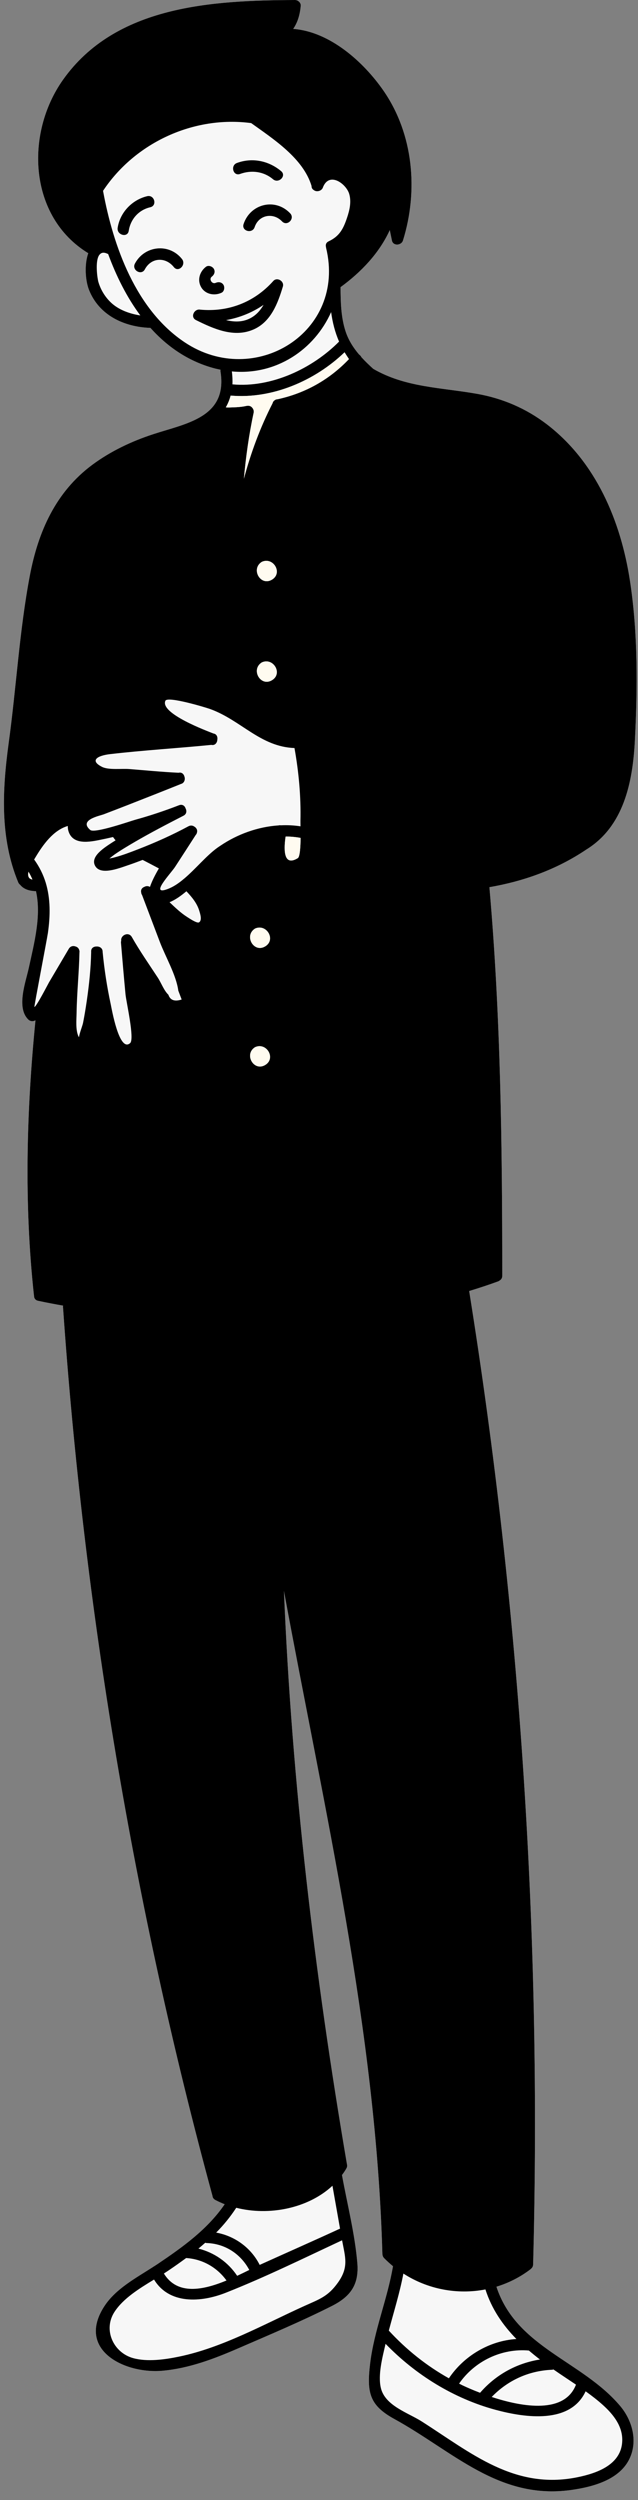 <svg xmlns="http://www.w3.org/2000/svg" xmlns:xlink="http://www.w3.org/1999/xlink" preserveAspectRatio="xMidYMid meet" version="1.0" viewBox="-0.8 0.0 125.2 490.5" zoomAndPan="magnify" style="fill: rgb(0, 0, 0);" original_string_length="13564"><rect x="-0.8" y="0.0" width="125.2" height="490.5" fill="#808080" stroke="none"/><g id="__id13_s2pplbyhko"><path d="M114.27,166.67c-5.83,3.93-12.29,6.22-19.03,7.39c2.23,25.4,2.52,50.77,2.52,76.26c0,0.44-0.21,0.72-0.5,0.9 c-0.09,0.07-0.2,0.14-0.33,0.19c-1.87,0.68-3.75,1.3-5.66,1.88c10.09,62.98,14.23,127.22,12.55,190.98 c-0.01,0.38-0.18,0.66-0.41,0.84c-0.04,0.05-0.09,0.09-0.15,0.14c-2.04,1.55-4.29,2.67-6.64,3.39c3.9,11.95,16.82,14.52,24.3,23.42 c2.21,2.64,3.33,6.35,2.09,9.68c-1.74,4.65-7.21,6.13-11.66,6.77c-14.27,2.02-23.23-7.58-34.77-13.92 c-4.87-2.68-5.43-5.14-4.75-10.85c0.78-6.52,3.39-12.65,4.49-19.12c-0.6-0.5-1.19-1.03-1.75-1.6c-0.1-0.1-0.16-0.21-0.22-0.32 c0,0,0-0.01,0-0.01c-0.06-0.14-0.09-0.27-0.1-0.41c0-0.02-0.01-0.04-0.01-0.06c-1.23-43.99-11.36-86.9-19.32-130.08 c1.55,37.71,6.02,75.24,12.36,112.44c0,0.01,0,0.01,0,0.02c0.08,0.25,0.06,0.55-0.11,0.84c-0.26,0.45-0.55,0.88-0.86,1.29 c1.03,5.68,2.52,11.49,3.01,17.23c0.36,4.25-1.3,6.6-5.03,8.48c-5.96,3.01-12.21,5.63-18.34,8.29c-4.74,2.06-9.63,3.92-14.82,4.39 c-7.46,0.68-17.07-4.08-11.42-12.7c2.21-3.37,6.13-5.47,9.49-7.63c0.08-0.06,0.16-0.12,0.25-0.16c0.22-0.14,0.45-0.29,0.66-0.43 c4.95-3.34,9.79-6.79,13.18-11.74c-0.61-0.24-1.21-0.51-1.78-0.81c-0.02-0.01-0.03-0.01-0.05-0.02c0,0-0.01,0-0.01-0.01 c-0.01-0.01-0.02-0.01-0.03-0.02c-0.05-0.03-0.09-0.06-0.14-0.09c-0.24-0.19-0.36-0.43-0.38-0.68 c-15.51-57.01-25.25-115.52-29.34-174.46c-0.01-0.08,0.02-0.14,0.03-0.21c-1.64-0.29-3.28-0.6-4.91-0.95 c-0.58-0.12-0.82-0.56-0.8-1.01c0-0.03-0.02-0.04-0.02-0.07c-1.95-17.97-1.47-36,0.3-53.95c-0.11,0.05-0.21,0.09-0.33,0.13 c-0.38,0.12-0.82-0.02-1.09-0.29c-2.38-2.35-0.49-7.35,0.12-10.16c1.05-4.84,2.48-10.19,1.4-15.02c-1.47-0.02-2.5-0.48-3.1-1.24 c-0.16-0.12-0.3-0.28-0.39-0.5c-3.6-8.72-3.12-18.06-1.88-27.23C2.4,134.9,3,123.77,5.06,112.9c1.63-8.59,5.07-16.38,12.25-21.71 c3.6-2.67,7.72-4.62,11.98-6.01c6.43-2.11,14.62-3.27,13.18-12.29c-0.02-0.13,0-0.24,0.01-0.35c-0.33-0.07-0.66-0.14-1-0.22 c-5.17-1.33-9.37-4.21-12.76-7.99c-5.14-0.17-10.08-2.45-12.06-7.47c-0.71-1.8-0.93-4.98-0.14-7.18 C4.81,42.53,4.08,26.23,11.56,15.66C21.89,1.06,40.84,0.09,57.09,0c0.56,0,1.18,0.52,1.13,1.13c-0.17,1.79-0.6,3.25-1.48,4.54 c7.21,0.54,13.82,6.49,17.72,12.13c5.89,8.53,6.85,19.63,3.82,29.38c-0.31,1-1.94,1.14-2.17,0c-0.14-0.68-0.28-1.36-0.42-2.04 c-2.06,4.52-5.62,8.25-9.66,11.2c0.01,2.91,0.08,5.9,0.98,8.66c0.57,1.74,1.52,3.22,2.66,4.56c0.2,0.13,0.36,0.32,0.47,0.54 c0.72,0.79,1.5,1.53,2.3,2.26c6.32,3.68,13.36,3.66,20.38,4.91c5.05,0.9,9.61,2.86,13.7,5.98c9.63,7.38,14.51,18.97,16.3,30.69 c1.58,10.27,1.5,21.11,0.96,31.49C123.35,153.47,121.61,162.13,114.27,166.67z" style="fill: rgb(247, 247, 247);"/></g><g id="__id14_s2pplbyhko"><path d="M38.68,56.35c-0.82-1.41-0.29-3.07,0.94-4.01c0.49-0.37,1.26-0.07,1.54,0.4c0.33,0.57,0.08,1.17-0.4,1.54 c-0.63,0.48,0.06,1.54,0.76,1.22c0.55-0.25,1.21-0.16,1.54,0.4c0.28,0.49,0.15,1.29-0.4,1.54C41.26,58.08,39.49,57.75,38.68,56.35z M49.04,64.6c-3.86,1.75-7.89-0.07-11.38-1.8c-1.19-0.59-0.33-2.27,0.82-2.05c5.55,0.52,10.64-1.46,14.35-5.62 c0.75-0.84,2.2,0.04,1.88,1.09C53.72,59.51,52.38,63.09,49.04,64.6z M48.88,62.1c0.88-0.59,1.52-1.39,2.04-2.29 c-2.22,1.52-4.72,2.53-7.36,2.99C45.37,63.25,47.21,63.23,48.88,62.1z M47,43.96c-0.46,1.38,1.71,1.97,2.17,0.6 c0.81-2.43,3.66-2.93,5.38-1.12c1,1.05,2.59-0.54,1.59-1.59C53.2,38.76,48.32,39.98,47,43.96z M25.68,51.71 c-0.68,1.28,1.26,2.42,1.94,1.14c1.25-2.35,4.06-2.5,5.7-0.44c0.9,1.13,2.48-0.47,1.59-1.59C32.4,47.65,27.56,48.17,25.68,51.71z M46.31,34.13c2.23-0.81,4.63-0.51,6.47,1.04c1.1,0.92,2.7-0.66,1.59-1.59c-2.43-2.04-5.65-2.71-8.66-1.61 C44.36,32.45,44.94,34.63,46.31,34.13z M28.69,40.66c1.41-0.33,0.81-2.5-0.6-2.17c-2.96,0.7-5.33,3.18-5.8,6.2 c-0.22,1.42,1.95,2.03,2.17,0.6C24.82,42.99,26.41,41.19,28.69,40.66z M114.27,166.67c-5.83,3.93-12.29,6.22-19.03,7.39 c2.23,25.4,2.52,50.77,2.52,76.26c0,0.44-0.21,0.72-0.5,0.9c-0.09,0.07-0.2,0.14-0.33,0.19c-1.87,0.68-3.75,1.3-5.66,1.88 c10.09,62.98,14.23,127.22,12.55,190.98c-0.01,0.38-0.18,0.66-0.41,0.84c-0.04,0.05-0.09,0.09-0.15,0.14 c-2.04,1.55-4.29,2.67-6.64,3.39c3.9,11.95,16.82,14.52,24.3,23.42c2.21,2.64,3.33,6.35,2.09,9.68c-1.74,4.65-7.21,6.13-11.66,6.77 c-14.27,2.02-23.23-7.58-34.77-13.92c-4.87-2.68-5.43-5.14-4.75-10.85c0.78-6.52,3.39-12.65,4.49-19.12c-0.6-0.5-1.19-1.03-1.75-1.6 c-0.1-0.1-0.16-0.21-0.22-0.32c0,0,0-0.01,0-0.01c-0.06-0.14-0.09-0.27-0.1-0.41c0-0.02-0.01-0.04-0.01-0.06 c-1.23-43.99-11.36-86.9-19.32-130.08c1.55,37.71,6.02,75.24,12.36,112.44c0,0.01,0,0.01,0,0.02c0.08,0.25,0.06,0.55-0.11,0.84 c-0.26,0.45-0.55,0.88-0.86,1.29c1.03,5.68,2.52,11.49,3.01,17.23c0.36,4.25-1.3,6.6-5.03,8.48c-5.96,3.01-12.21,5.63-18.34,8.29 c-4.74,2.06-9.63,3.92-14.82,4.39c-7.46,0.68-17.07-4.08-11.42-12.7c2.21-3.37,6.13-5.47,9.49-7.63c0.08-0.06,0.16-0.12,0.25-0.16 c0.22-0.14,0.45-0.29,0.66-0.43c4.95-3.34,9.79-6.79,13.18-11.74c-0.61-0.24-1.21-0.51-1.78-0.81c-0.02-0.01-0.03-0.01-0.05-0.02 c0,0-0.01,0-0.01-0.01c-0.01-0.01-0.02-0.01-0.03-0.02c-0.05-0.03-0.09-0.06-0.14-0.09c-0.24-0.19-0.36-0.43-0.38-0.68 c-15.51-57.01-25.25-115.52-29.34-174.46c-0.01-0.08,0.02-0.14,0.03-0.21c-1.64-0.29-3.28-0.6-4.91-0.95 c-0.58-0.12-0.82-0.56-0.8-1.01c0-0.03-0.02-0.04-0.02-0.07c-1.95-17.97-1.47-36,0.3-53.95c-0.11,0.05-0.21,0.09-0.33,0.13 c-0.38,0.12-0.82-0.02-1.09-0.29c-2.38-2.35-0.49-7.35,0.12-10.16c1.05-4.84,2.48-10.19,1.4-15.02c-1.47-0.02-2.5-0.48-3.1-1.24 c-0.16-0.12-0.3-0.28-0.39-0.5c-3.6-8.72-3.12-18.06-1.88-27.23C2.4,134.9,3,123.77,5.06,112.9c1.63-8.59,5.07-16.38,12.25-21.71 c3.6-2.67,7.72-4.62,11.98-6.01c6.43-2.11,14.62-3.27,13.18-12.29c-0.02-0.13,0-0.24,0.01-0.35c-0.33-0.07-0.66-0.14-1-0.22 c-5.17-1.33-9.37-4.21-12.76-7.99c-5.14-0.17-10.08-2.45-12.06-7.47c-0.71-1.8-0.93-4.98-0.14-7.18 C4.81,42.53,4.08,26.23,11.56,15.66C21.89,1.06,40.84,0.09,57.09,0c0.56,0,1.18,0.52,1.13,1.13c-0.17,1.79-0.6,3.25-1.48,4.54 c7.21,0.54,13.82,6.49,17.72,12.13c5.89,8.53,6.85,19.63,3.82,29.38c-0.31,1-1.94,1.14-2.17,0c-0.14-0.68-0.28-1.36-0.42-2.04 c-2.06,4.52-5.62,8.25-9.66,11.2c0.01,2.91,0.08,5.9,0.98,8.66c0.57,1.74,1.52,3.22,2.66,4.56c0.2,0.13,0.36,0.32,0.47,0.54 c0.72,0.79,1.5,1.53,2.3,2.26c6.32,3.68,13.36,3.66,20.38,4.91c5.05,0.9,9.61,2.86,13.7,5.98c9.63,7.38,14.51,18.97,16.3,30.69 c1.58,10.27,1.5,21.11,0.96,31.49C123.35,153.47,121.61,162.13,114.27,166.67z M21.62,167.69c-0.33,0.24-0.64,0.49-0.95,0.75 c0.32-0.07,0.64-0.12,0.95-0.21c1.61-0.42,3.18-1.03,4.73-1.63c3.35-1.3,6.66-2.78,9.83-4.49c0.43-0.23,0.84-0.16,1.15,0.06 c0.4,0.23,0.67,0.68,0.52,1.17c-0.03,0.18-0.12,0.35-0.26,0.5c-1.34,2.08-2.68,4.16-4.03,6.23c-0.84,1.3-5.2,5.82-1.35,4.31 c1-0.39,1.96-1.03,2.88-1.79c0.07-0.07,0.14-0.13,0.22-0.18c2.26-1.9,4.35-4.49,6.5-6.05c0.15-0.11,0.3-0.21,0.45-0.31 c0.05-0.04,0.1-0.07,0.15-0.1c3.35-2.28,7.38-3.74,11.45-4.01c0.15-0.04,0.3-0.04,0.46-0.02c1.29-0.06,2.58,0,3.85,0.2 c-0.01-0.49-0.01-0.88-0.01-1.09c0.11-4.81-0.33-9.54-1.17-14.27c-6.72-0.25-10.48-5.46-16.57-7.66c-0.89-0.32-8.32-2.56-8.76-1.62 c-1.15,2.49,8.27,5.97,9.42,6.43c0.61,0.08,0.86,0.64,0.77,1.19c-0.02,0.63-0.47,1.21-1.17,1.04c-6.64,0.66-13.31,1.05-19.93,1.82 c-2.38,0.28-4.06,1.23-1.5,2.51c1.27,0.63,3.87,0.3,5.27,0.41c3.24,0.25,6.48,0.58,9.73,0.73c0.59-0.15,1.01,0.24,1.14,0.74 c0.21,0.58-0.03,1.3-0.69,1.46c-0.01,0-0.01,0.01-0.02,0.01c-3.51,1.41-7.03,2.8-10.56,4.18c-1.51,0.59-3.03,1.17-4.54,1.75 c-0.84,0.32-5.01,1.11-2.66,3.09c0.85,0.72,7.88-1.75,8.83-2.01c2.91-0.8,5.77-1.76,8.59-2.85c0.65-0.25,1.12,0.12,1.28,0.63 c0.26,0.48,0.21,1.11-0.42,1.43c-3.23,1.66-6.46,3.34-9.6,5.17C24.27,165.99,22.91,166.79,21.62,167.69z M23.78,163.67 c0,0,0.01,0,0.01-0.01C23.79,163.67,23.78,163.67,23.78,163.67C23.78,163.67,23.78,163.67,23.78,163.67z M38.33,178.77 c-0.44-1.54-1.47-2.77-2.55-3.91c-1.08,0.91-2.19,1.7-3.31,2.15c1.1,1.04,2.19,2.1,3.49,2.92c0.39,0.25,1.91,1.28,2.3,1.03 C38.9,180.56,38.49,179.31,38.33,178.77z M49.25,182.18c-2.23,1.4-0.25,4.86,2,3.49C53.42,184.36,51.49,181.16,49.25,182.18z M51.25,208.94c2.17-1.32,0.24-4.52-2-3.49C47.02,206.84,49.01,210.3,51.25,208.94z M52.58,133.45c2.17-1.32,0.24-4.52-2-3.49 C48.35,131.36,50.33,134.81,52.58,133.45z M50.58,110.23c-2.23,1.4-0.25,4.86,2,3.49C54.75,112.4,52.82,109.2,50.58,110.23z M57.64,168.36c0.41-0.25,0.53-2.15,0.55-3.97c-0.98-0.18-1.97-0.27-2.94-0.27C54.96,166.02,54.59,170.24,57.64,168.36z M44.46,77.61c-0.22,0.84-0.54,1.61-0.95,2.32c0.52,0.04,1.07,0,1.5-0.01c0.83-0.03,1.68-0.09,2.49-0.27 c0.08-0.02,0.15-0.03,0.23-0.04c0.47-0.06,0.84,0.16,1.05,0.49c0.18,0.24,0.27,0.55,0.19,0.92c-0.92,4.27-1.51,8.58-1.91,12.9 c1.37-5.11,3.2-10.08,5.63-14.81c0.05-0.23,0.18-0.43,0.39-0.57c0.17-0.14,0.37-0.21,0.58-0.21c5.45-1.18,10.2-3.86,14.02-7.88 c-0.31-0.44-0.61-0.88-0.87-1.32C61.01,74.7,52.58,78.33,44.46,77.61z M64.18,61.23C60.9,68.59,53.41,73.68,44.7,72.87 c0.11,0.9,0.15,1.75,0.11,2.54c7.61,0.71,15.68-3.09,20.93-8.39C64.95,65.2,64.46,63.29,64.18,61.23z M26.74,61.89 c-2.67-3.59-4.74-7.76-6.32-12.06c-0.06-0.02-0.12-0.03-0.17-0.06c-0.66-0.31-1.11-0.22-1.43,0.1c-0.04,0.05-0.08,0.1-0.13,0.14 c-0.89,1.22-0.37,4.66-0.19,5.29c0.48,1.65,1.45,3.19,2.75,4.31C22.74,60.88,24.74,61.58,26.74,61.89z M63.19,48.61 c-0.01-0.05-0.01-0.1-0.02-0.15c-0.11-0.42,0.01-0.88,0.54-1.12c2.14-1.01,2.88-2.48,3.61-4.67c0.49-1.47,0.86-3.08,0.41-4.62 c-0.57-1.96-3.88-4.44-5.14-1.34c-0.2,0.75-1.24,1.06-1.83,0.57c-0.27-0.17-0.44-0.44-0.42-0.79c-1.64-5.44-7.46-9.19-11.85-12.34 C37.2,22.65,25.68,28,19.42,37.44c2,10.94,6.47,23.38,16.07,29.75C49.18,76.28,67.21,65.2,63.19,48.61z M5.56,172.56 c-0.22-0.52-0.47-1.03-0.77-1.53C4.58,172.06,4.93,172.44,5.56,172.56z M8.82,192.73c1.29-2.19,2.59-4.39,3.88-6.58 c0.32-0.54,0.86-0.63,1.32-0.46c0.33,0.09,0.6,0.31,0.71,0.66c0.07,0.16,0.09,0.34,0.06,0.52c-0.08,3.94-0.5,7.86-0.56,11.79 c-0.02,1.38-0.23,3.38,0.36,4.66c0.01,0.02,0.05,0.09,0.11,0.18c0.13-0.91,0.68-2.2,0.81-2.87c0.28-1.42,0.51-2.85,0.72-4.28 c0.46-3.17,0.8-6.37,0.86-9.58c-0.07-0.74,0.48-1.09,1.06-1.07c0.59-0.04,1.21,0.31,1.19,1.07c0.33,3.42,0.85,6.81,1.57,10.17 c0.21,0.96,1.68,9.63,3.83,7.71c0.91-0.81-0.77-8.07-0.91-9.57c-0.32-3.38-0.61-6.75-0.89-10.13c-0.01-0.14,0.01-0.26,0.05-0.38 c-0.17-1.08,1.44-1.86,2.08-0.73c1.56,2.75,3.36,5.32,5.09,7.96c0.67,1.02,1.22,2.56,2.08,3.36c0.36,1.08,1.23,1.39,2.61,0.94 c-0.22-0.58-0.44-1.16-0.66-1.74c-0.41-3.07-2.52-6.65-3.62-9.55c-1.16-3.07-2.33-6.14-3.49-9.21c-0.11-0.15-0.16-0.32-0.17-0.49 c-0.14-0.57,0.2-0.97,0.66-1.13c0.29-0.16,0.66-0.19,1.03,0.01c0.01,0.01,0.02,0.01,0.03,0.02c0.36-1.09,1-2.35,1.75-3.63 c-1.06-0.57-2.13-1.12-3.19-1.67c-0.97,0.37-1.94,0.73-2.92,1.06c-1.85,0.63-5.29,1.97-6.37,0.16c-1.12-1.89,1.88-3.7,3.5-4.76 c0.16-0.1,0.32-0.19,0.48-0.3c-0.18-0.21-0.34-0.43-0.5-0.65c-0.6,0.13-1.2,0.28-1.81,0.4c-2.09,0.42-5.87,1.45-6.88-1.39 c-0.15-0.43-0.2-0.82-0.18-1.18c-2.87,0.83-4.9,3.72-6.37,6.18c-0.08,0.13-0.16,0.26-0.24,0.4c1.04,1.44,1.77,2.94,2.26,4.51 c0.01,0.02,0.02,0.05,0.02,0.07c0.93,3.08,0.91,6.39,0.42,9.83c-0.17,1.18-2.74,14.53-2.65,14.52 C6.33,197.54,8.61,193.09,8.82,192.73z M38.14,441.16c3.1,0.78,5.78,2.63,7.6,5.34c0.83-0.39,1.63-0.78,2.38-1.15 c-1.67-3.13-4.75-5.17-8.37-5.28c-0.1,0-0.18-0.04-0.27-0.06C39.04,440.4,38.6,440.78,38.14,441.16z M31.36,446.05 c2.63,4.3,7.66,3.28,12.29,1.37c-1.86-2.57-4.7-4.2-7.92-4.41c-1.05,0.77-2.11,1.53-3.19,2.26 C32.16,445.53,31.76,445.79,31.36,446.05z M66.33,439.53c-7.54,3.52-15.1,7.24-22.82,10.29c-4.92,1.95-11.14,2.28-14.08-2.59 c-2.92,1.78-6.01,3.68-7.74,6.31c-2.31,3.51-0.28,8.02,3.64,9.11c2.79,0.77,6.23,0.28,8.98-0.29c8.57-1.77,16.66-6.34,24.59-9.93 c3.03-1.37,4.67-1.86,6.64-4.63C67.68,444.77,66.95,442.88,66.33,439.53z M65.93,437.24c-0.5-2.8-0.99-5.61-1.49-8.41 c-4.81,4.47-12.47,5.95-18.88,4.32c-1.16,1.78-2.48,3.4-3.94,4.87c3.66,0.67,6.84,2.97,8.54,6.34c0.13-0.06,0.25-0.12,0.37-0.17 C55.66,441.87,60.81,439.6,65.93,437.24z M96.48,472.8c-8.23-2.22-15.71-6.86-21.62-12.96c-0.01,0.06-0.03,0.12-0.04,0.18 c-0.57,2.46-1.5,5.96-0.87,8.53c0.85,3.46,5.34,4.82,8.02,6.53c9.66,6.16,18.18,13.46,30.54,10.94c3.84-0.78,8.67-2.47,8.8-7.16 c0.08-2.87-1.75-5.15-3.74-6.96c-1.08-0.98-2.25-1.88-3.45-2.74C111.14,475.59,102.35,474.38,96.48,472.8z M107.54,464.93 c-4.61,0.19-8.71,2.09-11.85,5.34c6.25,2.06,14.34,3.3,16.54-2.42c-1.48-1-2.98-1.97-4.42-2.98 C107.72,464.89,107.64,464.93,107.54,464.93z M89.29,467.65c0.21,0.1,0.4,0.21,0.61,0.31c0.93,0.44,2.13,0.97,3.51,1.49 c3.07-3.55,7.18-5.81,11.75-6.53c-0.74-0.57-1.47-1.16-2.17-1.76C97.63,460.69,92.33,463.24,89.29,467.65z M94.46,449.17 c-5.5,1.07-11.32-0.02-16.1-3.11c-0.72,3.79-1.87,7.46-2.86,11.19c3.43,3.73,7.38,6.89,11.79,9.36c2.96-4.42,7.95-7.37,13.25-7.71 C97.85,456.15,95.69,453.01,94.46,449.17z" style="fill: rgb(0, 0, 0);"/></g><g id="__id15_s2pplbyhko"><path d="M51.25,208.94c-2.24,1.36-4.23-2.1-2-3.49C51.49,204.42,53.42,207.62,51.25,208.94z M66.82,69.11 c-5.81,5.6-14.24,9.23-22.36,8.5c-0.22,0.84-0.54,1.61-0.95,2.32c0.52,0.04,1.07,0,1.5-0.01c0.83-0.03,1.68-0.09,2.49-0.27 c0.08-0.02,0.15-0.03,0.23-0.04c0.47-0.06,0.84,0.16,1.05,0.49c0.18,0.24,0.27,0.55,0.19,0.92c-0.92,4.27-1.51,8.58-1.91,12.9 c1.37-5.11,3.2-10.08,5.63-14.81c0.05-0.23,0.18-0.43,0.39-0.57c0.17-0.14,0.37-0.21,0.58-0.21c5.45-1.18,10.2-3.86,14.02-7.88 C67.38,69.99,67.09,69.55,66.82,69.11z M57.64,168.36c0.41-0.25,0.53-2.15,0.55-3.97c-0.98-0.18-1.97-0.27-2.94-0.27 C54.96,166.02,54.59,170.24,57.64,168.36z M5.56,172.56c-0.22-0.52-0.47-1.03-0.77-1.53C4.58,172.06,4.93,172.44,5.56,172.56z M50.58,129.96c-2.23,1.4-0.25,4.86,2,3.49C54.75,132.14,52.82,128.93,50.58,129.96z M49.25,182.18c-2.23,1.4-0.25,4.86,2,3.49 C53.42,184.36,51.49,181.16,49.25,182.18z M50.58,110.23c-2.23,1.4-0.25,4.86,2,3.49C54.75,112.4,52.82,109.2,50.58,110.23z" style="fill: rgb(255, 251, 240);"/></g></svg>